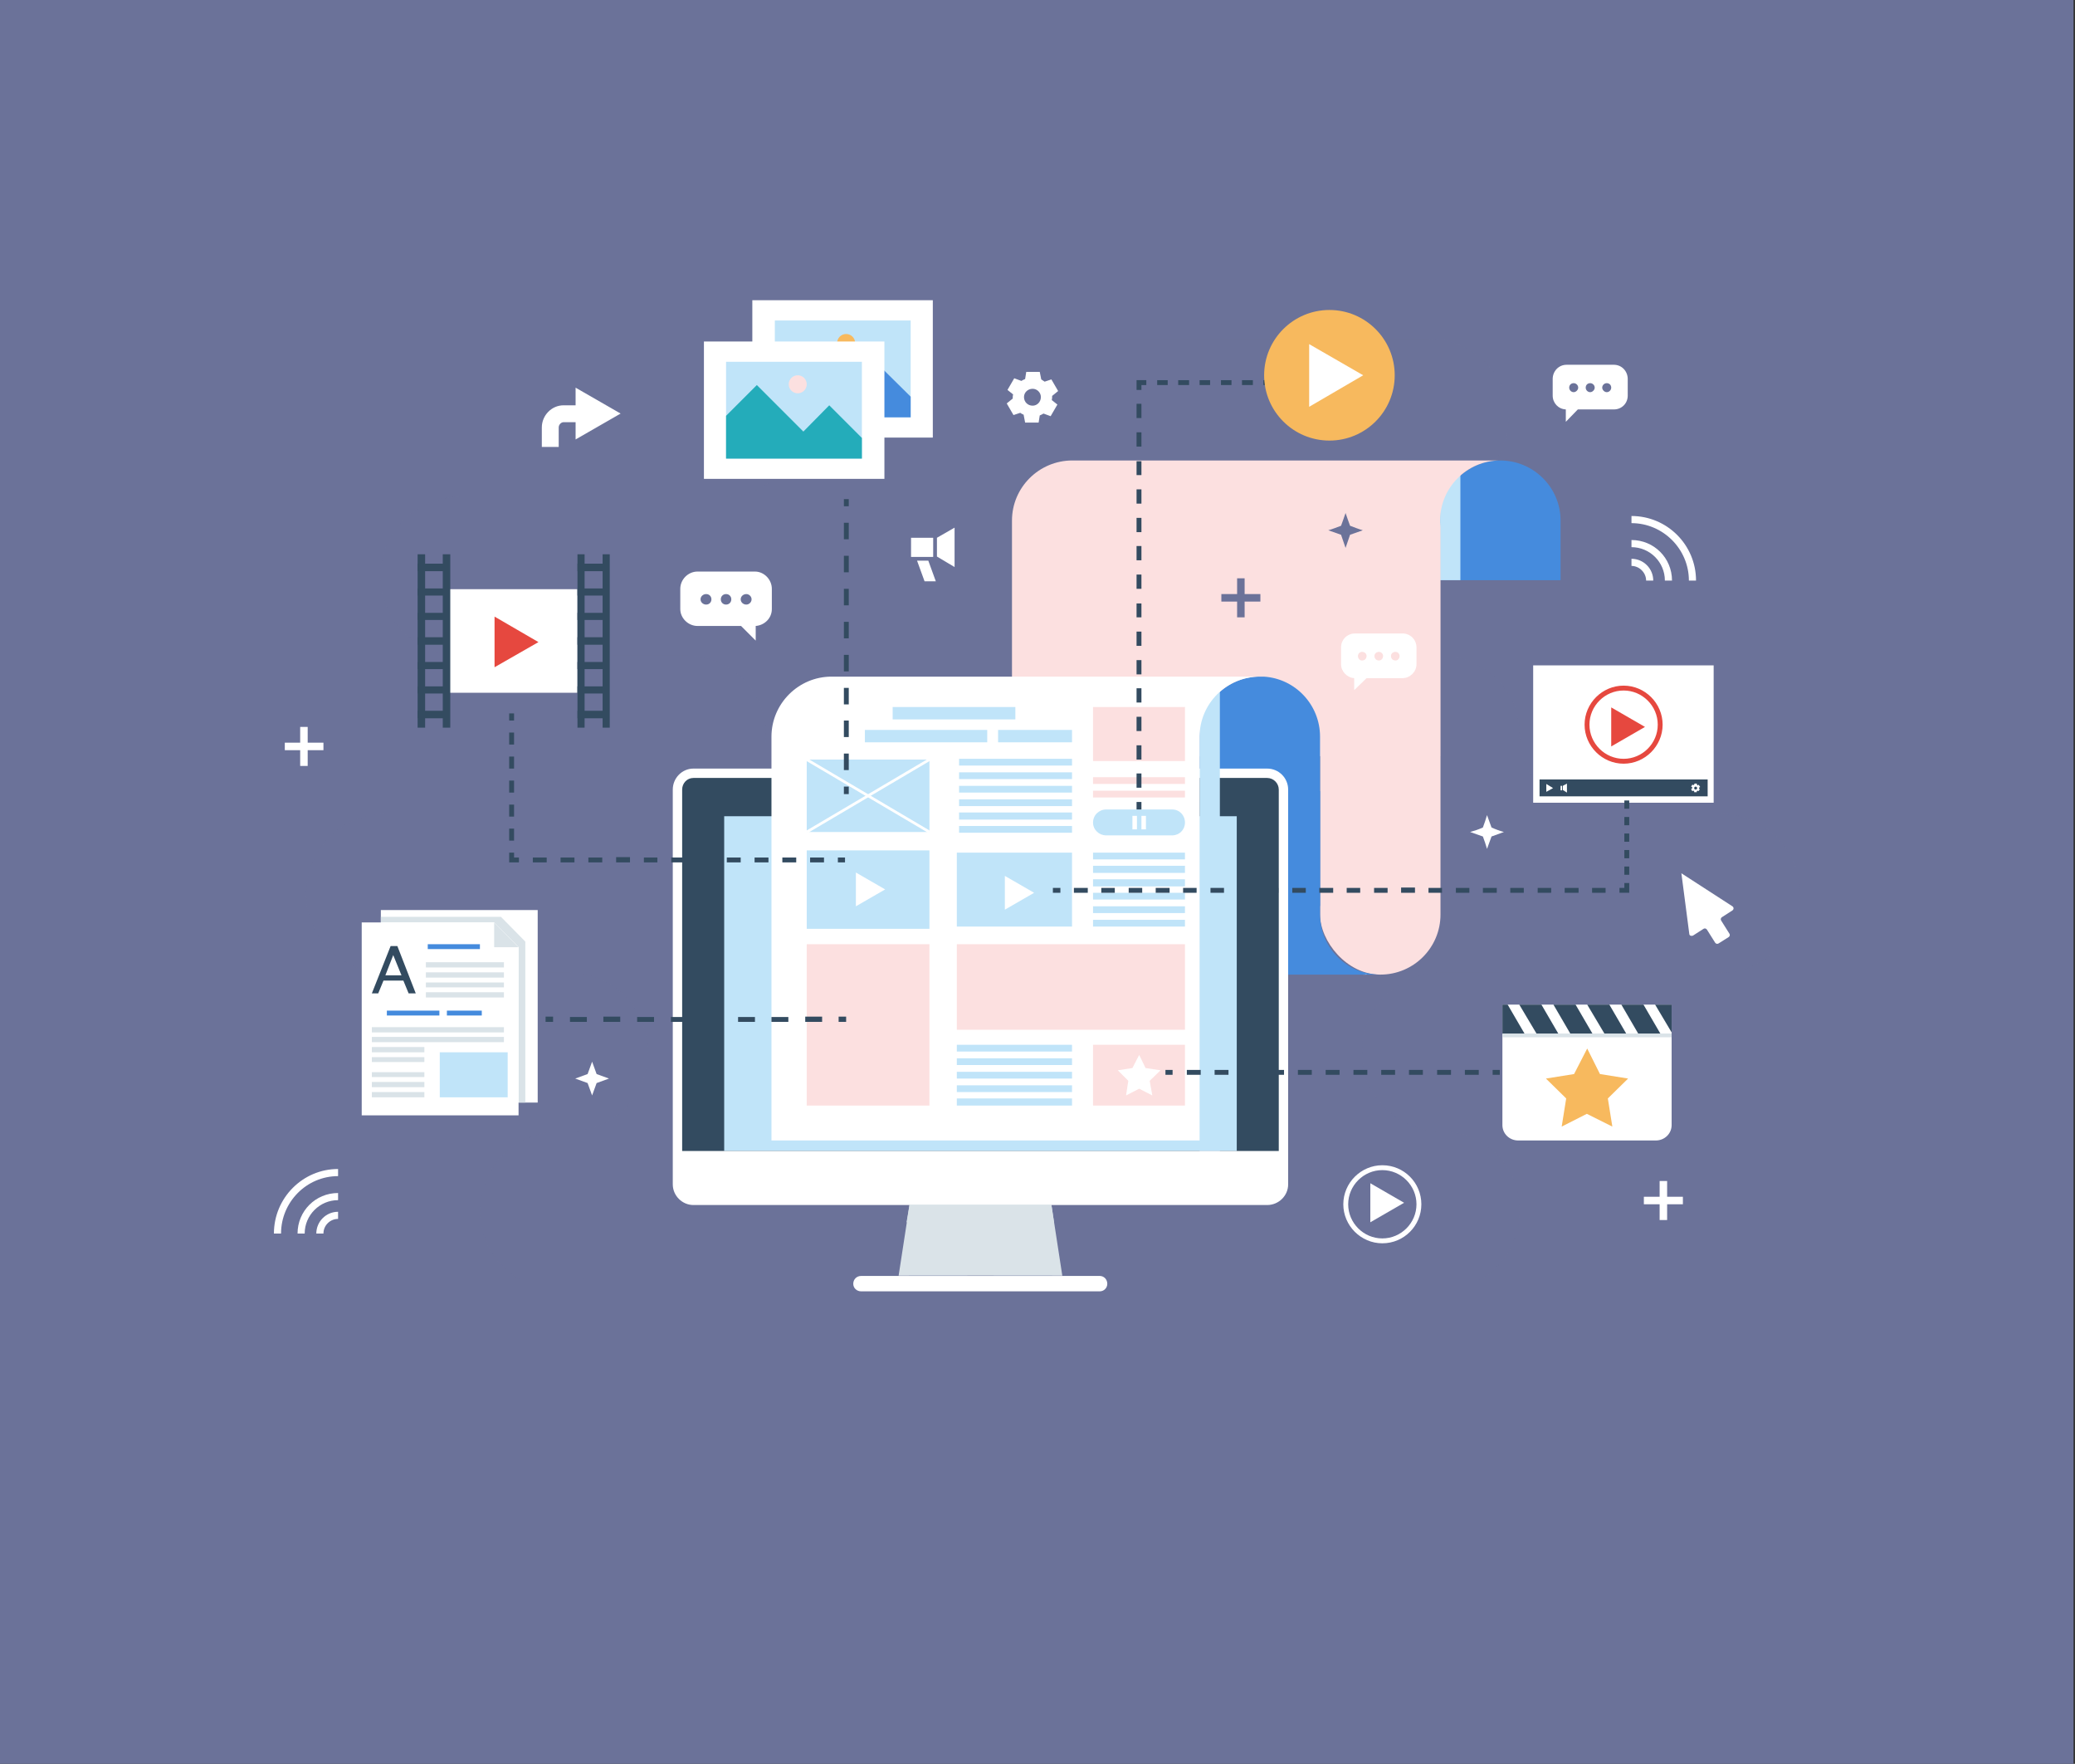 <svg version="1.2" xmlns="http://www.w3.org/2000/svg" viewBox="0 0 553 470" width="553" height="470">
	<rect x="0" y="0" width="553" height="470" fill="#333333" stroke="none"/>
	<title>shutterstock_1077564458-ai</title>
	<style>
		.s0 { fill: #6b7299 } 
		.s1 { fill: #dae3e8 } 
		.s2 { fill: #458bdd } 
		.s3 { fill: #c0e4f9 } 
		.s4 { fill: #ffffff } 
		.s5 { fill: #e6483f } 
		.s6 { fill: #334b60 } 
		.s7 { fill: #f7b95e } 
		.s8 { fill: #fce0e0 } 
		.s9 { fill: #24acba } 
		.s10 { fill: none;stroke: #334b60;stroke-width: .7;stroke-dasharray: 4,4,4,4,4,4 } 
	</style>
	<g id="Layer 1">
		<path id="&lt;Path&gt;" class="s0" d="m552.6 470h-552.6v-470.3h552.6z"/>
		<g id="&lt;Group&gt;">
			<g id="&lt;Group&gt;" style="opacity: .3;mix-blend-mode: screen">
				<path id="&lt;Path&gt;" class="s0" d="m479.7 238v0.2c0 11.6-9.4 21-21.1 21h-74.6c-11.6 0-21 9.4-21 21.1v0.2c0 11.6 9.4 21 21 21 11.6 0 21 9.4 21 21v0.2c0 11.7-9.4 21.1-21 21.1h-235c-11.6 0-21-9.4-21-21.1v-0.2c0-11.6 9.4-21 21-21h2.7c11.6 0 21-9.4 21-21v-0.2c0-11.7-9.4-21.1-21-21.1h-49c-11.7 0-21.1-9.4-21.1-21v-0.2c0-11.6 9.4-21.1 21.1-21.1h80.4c11.6 0 21-9.4 21-21v-0.2c0-11.6-9.4-21-21-21h-60.6c-11.6 0-21.1-9.5-21.1-21.1v-0.2c0-11.6 9.5-21 21.1-21h70.6c11.1 0 20.2-8.7 21-19.7 0-0.4 0-2.3 0-2.7 0.7-10.9 9.8-19.7 20.9-19.7h146c11.5 0 21 9.5 21 21.1 0 11.5-9.5 21-21 21h-24.5c-11.1 0-20.2 8.7-20.9 19.6-0.1 0.5-0.1 2.3 0 2.8 0.7 10.9 9.8 19.6 20.9 19.6l27.5 0.3c11.6 0 21 9.4 21 21v0.2c0 11.6 9.5 21 21.1 21h32.5c11.7 0 21.1 9.5 21.1 21.1z"/>
			</g>
			<g id="&lt;Group&gt;">
				<path id="&lt;Path&gt;" class="s1" d="m283.2 340.5h-43.8l3.2-20.8h37.4z"/>
			</g>
			<g id="&lt;Group&gt;">
				<path id="&lt;Path&gt;" class="s2" d="m415.9 154.6h-32.1v-15.9c0-8.8 7.2-16 16-16 8.9 0 16.1 7.2 16.1 16z"/>
			</g>
			<g id="&lt;Group&gt;" style="mix-blend-mode: multiply">
				<path id="&lt;Path&gt;" class="s3" d="m389.2 154.6h-5.4v-29h5.4z"/>
			</g>
			<g id="&lt;Group&gt;" style="mix-blend-mode: multiply">
				<path id="&lt;Path&gt;" class="s0" d="m434.6 345.8c0 4.7-77.6 8.5-173.3 8.5-95.7 0-173.3-3.8-173.3-8.5 0-4.7 77.6-5.9 173.3-5.9 95.7 0 173.3 1.2 173.3 5.9z"/>
			</g>
			<g id="&lt;Group&gt;">
				<g id="&lt;Group&gt;">
					<g id="&lt;Group&gt;">
						<path id="&lt;Path&gt;" class="s4" d="m86.2 199.9h-10.3v-2h10.3z"/>
					</g>
				</g>
				<g id="&lt;Group&gt;">
					<g id="&lt;Group&gt;">
						<path id="&lt;Path&gt;" class="s4" d="m82 204.1h-2v-10.4h2z"/>
					</g>
				</g>
			</g>
			<g id="&lt;Group&gt;">
				<g id="&lt;Group&gt;">
					<g id="&lt;Group&gt;">
						<path id="&lt;Path&gt;" class="s4" d="m448.5 320.9h-10.4v-2h10.4z"/>
					</g>
				</g>
				<g id="&lt;Group&gt;">
					<g id="&lt;Group&gt;">
						<path id="&lt;Path&gt;" class="s4" d="m444.3 325.1h-2v-10.4h2z"/>
					</g>
				</g>
			</g>
			<g id="&lt;Group&gt;">
				<g id="&lt;Group&gt;">
					<path id="&lt;Compound Path&gt;" fill-rule="evenodd" class="s4" d="m205.7 156.9v5.4c0 2.4-1.9 4.3-4.3 4.5v3.9l-3.9-3.9h-11.6c-2.5 0-4.6-2.1-4.6-4.5v-5.4c0-2.5 2.1-4.6 4.6-4.6h15.3c2.4 0 4.5 2.1 4.5 4.6zm-16.1 2.8c0-0.8-0.6-1.4-1.4-1.4-0.8 0-1.5 0.6-1.5 1.4 0 0.8 0.7 1.4 1.5 1.4 0.8 0 1.4-0.6 1.4-1.4zm5.3 0c0-0.8-0.6-1.4-1.4-1.4-0.8 0-1.4 0.6-1.4 1.4 0 0.8 0.6 1.4 1.4 1.4 0.8 0 1.4-0.6 1.4-1.4zm5.4 0c0-0.8-0.7-1.4-1.4-1.4-0.8 0-1.5 0.6-1.5 1.4 0 0.8 0.7 1.4 1.5 1.4 0.7 0 1.4-0.6 1.4-1.4z"/>
				</g>
			</g>
			<g id="&lt;Group&gt;" style="mix-blend-mode: screen">
				<g id="&lt;Group&gt;">
					<path id="&lt;Path&gt;" class="s4" d="m440.6 154.7h-1.9c0-2.1-1.8-3.9-3.9-3.9v-1.9c3.2 0 5.8 2.6 5.8 5.8z"/>
				</g>
				<g id="&lt;Group&gt;">
					<path id="&lt;Path&gt;" class="s4" d="m445.6 154.7h-1.9c0-4.9-4-8.9-8.9-8.9v-1.9c6 0 10.8 4.8 10.8 10.8z"/>
				</g>
				<g id="&lt;Group&gt;">
					<path id="&lt;Path&gt;" class="s4" d="m452 154.7h-1.9c0-8.4-6.9-15.3-15.3-15.3v-1.9c9.5 0 17.2 7.7 17.2 17.2z"/>
				</g>
			</g>
			<g id="&lt;Group&gt;" style="mix-blend-mode: screen">
				<g id="&lt;Group&gt;">
					<path id="&lt;Path&gt;" class="s4" d="m86.2 328.7h-1.9c0-3.2 2.6-5.8 5.8-5.8v1.9c-2.1 0-3.9 1.7-3.9 3.9z"/>
				</g>
				<g id="&lt;Group&gt;">
					<path id="&lt;Path&gt;" class="s4" d="m81.2 328.7h-1.9c0-6 4.8-10.8 10.8-10.8v1.9c-4.9 0-8.9 4-8.9 8.9z"/>
				</g>
				<g id="&lt;Group&gt;">
					<path id="&lt;Path&gt;" class="s4" d="m74.9 328.7h-1.9c0-9.5 7.7-17.2 17.1-17.2v1.9c-8.4 0-15.2 6.9-15.2 15.3z"/>
				</g>
			</g>
			<g id="&lt;Group&gt;">
				<path id="&lt;Path&gt;" class="s4" d="m153.4 117.1v-4.6h-3.2c-0.7 0-1.3 0.7-1.3 1.4v5.2h-4.5v-5.2c0-3.2 2.6-5.9 5.8-5.9h3.2v-4.7l12 6.9z"/>
			</g>
			<g id="&lt;Group&gt;">
				<g id="&lt;Group&gt;">
					<path id="&lt;Path&gt;" class="s4" d="m157.8 291.9c-0.4-1.1-0.8-2.2-1.2-3.3-1.1-0.4-2.2-0.8-3.3-1.2 1.1-0.4 2.2-0.8 3.3-1.2 0.4-1.1 0.8-2.2 1.2-3.3 0.4 1.1 0.8 2.2 1.2 3.3 1.1 0.4 2.2 0.8 3.3 1.2-1.1 0.4-2.2 0.8-3.3 1.2-0.4 1.1-0.8 2.2-1.2 3.3z"/>
				</g>
			</g>
			<g id="&lt;Group&gt;">
				<g id="&lt;Group&gt;">
					<path id="&lt;Path&gt;" class="s4" d="m396.3 226.2c-0.3-1.1-0.7-2.2-1.1-3.3-1.1-0.4-2.3-0.8-3.4-1.2 1.1-0.3 2.3-0.7 3.4-1.2 0.4-1.1 0.8-2.2 1.1-3.3 0.4 1.1 0.8 2.2 1.2 3.3 1.1 0.5 2.2 0.9 3.3 1.2-1.1 0.4-2.2 0.8-3.3 1.2-0.4 1.1-0.8 2.2-1.2 3.3z"/>
				</g>
			</g>
			<g id="&lt;Group&gt;">
				<path id="&lt;Path&gt;" class="s4" d="m458.9 244.4c-0.3 0.2-0.4 0.6-0.2 0.9l2.2 3.5c0.2 0.3 0.1 0.7-0.2 0.9l-2.7 1.7c-0.3 0.2-0.7 0.1-0.9-0.2l-2.2-3.5c-0.2-0.3-0.6-0.4-0.9-0.2l-2.8 1.8c-0.5 0.2-1 0-1-0.5l-2.1-16.1q0 0 0 0l13.6 8.8c0.4 0.3 0.4 0.8 0 1.1z"/>
			</g>
			<g id="&lt;Group&gt;">
				<g id="&lt;Group&gt;">
					<path id="&lt;Path&gt;" class="s4" d="m456.7 213.9h-48.1v-36.6h48.1z"/>
				</g>
				<g id="&lt;Group&gt;">
					<path id="&lt;Compound Path&gt;" fill-rule="evenodd" class="s5" d="m432.7 203.5c-5.7 0-10.4-4.7-10.4-10.4 0-5.7 4.7-10.4 10.4-10.4 5.7 0 10.4 4.7 10.4 10.4 0 5.7-4.7 10.4-10.4 10.4zm0-19.5c-5 0-9.1 4.1-9.1 9.1 0 5 4.1 9.1 9.1 9.1 5 0 9.1-4.1 9.1-9.1 0-5-4.1-9.1-9.1-9.1z"/>
				</g>
				<g id="&lt;Group&gt;">
					<path id="&lt;Path&gt;" class="s6" d="m455.1 212.2h-44.8v-4.5h44.8z"/>
				</g>
				<g id="&lt;Group&gt;">
					<path id="&lt;Path&gt;" class="s5" d="m438.4 193.7l-9 5.2v-10.4z"/>
				</g>
				<g id="&lt;Group&gt;">
					<g id="&lt;Group&gt;">
						<path id="&lt;Path&gt;" class="s4" d="m413.9 210l-1.8 1v-2.1z"/>
					</g>
					<g id="&lt;Group&gt;">
						<g id="&lt;Group&gt;">
							<path id="&lt;Path&gt;" class="s4" d="m416.3 210.6h-0.4v-1.2h0.4z"/>
						</g>
						<g id="&lt;Group&gt;">
							<path id="&lt;Path&gt;" class="s4" d="m417.6 208.8v2.4l-1.1-0.7v-1.1z"/>
						</g>
					</g>
				</g>
				<g id="&lt;Group&gt;">
					<path id="&lt;Compound Path&gt;" fill-rule="evenodd" class="s4" d="m452.8 210.1l0.2 0.2-0.3 0.5-0.3-0.1q-0.1 0.1-0.2 0.1v0.3h-0.7v-0.3q-0.1-0.1-0.2-0.1l-0.3 0.1-0.3-0.5 0.3-0.3q0 0 0 0 0-0.1 0-0.2l-0.3-0.2 0.3-0.5 0.4 0.1q0 0 0.1-0.1l0.1-0.3h0.6l0.1 0.4q0.1 0 0.1 0.1l0.3-0.2 0.4 0.6-0.3 0.2q0 0 0 0.1 0 0 0 0.1zm-0.5-0.1c0-0.2-0.2-0.4-0.4-0.4-0.2 0-0.4 0.2-0.4 0.4 0 0.2 0.2 0.4 0.4 0.4 0.2 0 0.4-0.2 0.4-0.4z"/>
				</g>
			</g>
			<g id="&lt;Group&gt;">
				<g id="&lt;Group&gt;">
					<path id="&lt;Path&gt;" class="s4" d="m441.3 303.9h-36.7c-2.3 0-4.2-1.8-4.2-4.1v-32.1h45.1v32.1c0 2.3-1.9 4.1-4.2 4.1z"/>
				</g>
				<g id="&lt;Group&gt;">
					<g id="&lt;Group&gt;">
						<path id="&lt;Path&gt;" class="s6" d="m415.4 275.6h-5.8l-4.7-7.9h5.9z"/>
					</g>
					<g id="&lt;Group&gt;">
						<path id="&lt;Path&gt;" class="s6" d="m424.5 275.6h-5.9l-4.6-7.9h5.9z"/>
					</g>
					<g id="&lt;Group&gt;">
						<path id="&lt;Path&gt;" class="s6" d="m433.5 275.6h-5.8l-4.7-7.9h5.9z"/>
					</g>
					<g id="&lt;Group&gt;">
						<path id="&lt;Path&gt;" class="s6" d="m442.6 275.6h-5.9l-4.6-7.9h5.9z"/>
					</g>
					<g id="&lt;Group&gt;">
						<path id="&lt;Path&gt;" class="s6" d="m401.8 267.7l4.6 7.9h-5.9l-0.1-0.2v-7.7z"/>
					</g>
					<g id="&lt;Group&gt;">
						<path id="&lt;Path&gt;" class="s6" d="m445.5 267.7v7.4l-4.4-7.4z"/>
					</g>
				</g>
				<g id="&lt;Group&gt;">
					<path id="&lt;Path&gt;" class="s1" d="m445.5 276.4h-45.1v-1h45.1z"/>
				</g>
				<g id="&lt;Group&gt;">
					<path id="&lt;Path&gt;" class="s7" d="m429.7 300.2l-6.8-3.4-6.7 3.4 1.2-7.5-5.4-5.3 7.5-1.2 3.5-6.8 3.4 6.8 7.5 1.2-5.4 5.3z"/>
				</g>
			</g>
			<g id="&lt;Group&gt;">
				<g id="&lt;Group&gt;">
					<path id="&lt;Path&gt;" class="s4" d="m153.9 184.6h-34.2v-27.6h34.2z"/>
				</g>
				<g id="&lt;Group&gt;">
					<path id="&lt;Path&gt;" class="s5" d="m143.5 171.1l-11.7 6.7v-13.5z"/>
				</g>
				<g id="&lt;Group&gt;">
					<path id="&lt;Path&gt;" class="s6" d="m155.8 193.9h-1.9v-46.2h1.9z"/>
				</g>
				<g id="&lt;Group&gt;">
					<path id="&lt;Path&gt;" class="s6" d="m162.5 193.9h-1.9v-46.2h1.9z"/>
				</g>
				<g id="&lt;Group&gt;">
					<g id="&lt;Group&gt;">
						<path id="&lt;Path&gt;" class="s6" d="m162.3 150.2v2h-8.4v-2z"/>
					</g>
					<g id="&lt;Group&gt;">
						<path id="&lt;Path&gt;" class="s6" d="m162.3 156.8v1.9h-8.4v-1.9z"/>
					</g>
					<g id="&lt;Group&gt;">
						<path id="&lt;Path&gt;" class="s6" d="m162.3 163.3v1.9h-8.4v-1.9z"/>
					</g>
					<g id="&lt;Group&gt;">
						<path id="&lt;Path&gt;" class="s6" d="m162.3 169.8v2h-8.4v-2z"/>
					</g>
					<g id="&lt;Group&gt;">
						<path id="&lt;Path&gt;" class="s6" d="m162.3 176.4v1.9h-8.4v-1.9z"/>
					</g>
					<g id="&lt;Group&gt;">
						<path id="&lt;Path&gt;" class="s6" d="m162.3 182.9v1.9h-8.4v-1.9z"/>
					</g>
					<g id="&lt;Group&gt;">
						<path id="&lt;Path&gt;" class="s6" d="m162.3 189.4v2h-8.4v-2z"/>
					</g>
				</g>
				<g id="&lt;Group&gt;">
					<path id="&lt;Path&gt;" class="s6" d="m113.3 193.9h-2v-46.2h2z"/>
				</g>
				<g id="&lt;Group&gt;">
					<path id="&lt;Path&gt;" class="s6" d="m120 193.9h-2v-46.2h2z"/>
				</g>
				<g id="&lt;Group&gt;">
					<g id="&lt;Group&gt;">
						<path id="&lt;Path&gt;" class="s6" d="m119.7 150.2v2h-8.4v-2z"/>
					</g>
					<g id="&lt;Group&gt;">
						<path id="&lt;Path&gt;" class="s6" d="m119.7 156.8v1.9h-8.4v-1.9z"/>
					</g>
					<g id="&lt;Group&gt;">
						<path id="&lt;Path&gt;" class="s6" d="m119.7 163.3v1.9h-8.4v-1.9z"/>
					</g>
					<g id="&lt;Group&gt;">
						<path id="&lt;Path&gt;" class="s6" d="m119.7 169.8v2h-8.4v-2z"/>
					</g>
					<g id="&lt;Group&gt;">
						<path id="&lt;Path&gt;" class="s6" d="m119.7 176.4v1.9h-8.4v-1.9z"/>
					</g>
					<g id="&lt;Group&gt;">
						<path id="&lt;Path&gt;" class="s6" d="m119.7 182.9v1.9h-8.4v-1.9z"/>
					</g>
					<g id="&lt;Group&gt;">
						<path id="&lt;Path&gt;" class="s6" d="m119.7 189.4v2h-8.4v-2z"/>
					</g>
				</g>
			</g>
			<g id="&lt;Group&gt;">
				<g id="&lt;Group&gt;">
					<path id="&lt;Path&gt;" class="s4" d="m143.3 293.8h-41.8v-51.3h41.8z"/>
				</g>
				<g id="&lt;Group&gt;" style="mix-blend-mode: multiply">
					<path id="&lt;Path&gt;" class="s1" d="m140 250.9v42.9h-1.8v-41.4l-6.5-6.6h-30.2v-1.5h32z"/>
				</g>
				<g id="&lt;Group&gt;">
					<path id="&lt;Path&gt;" class="s4" d="m138.2 252.4v44.8h-41.8v-51.4h35.3z"/>
				</g>
				<g id="&lt;Group&gt;">
					<path id="&lt;Path&gt;" class="s1" d="m134.3 257.8h-20.8v-1.4h20.8z"/>
				</g>
				<g id="&lt;Group&gt;">
					<path id="&lt;Path&gt;" class="s1" d="m134.3 260.5h-20.8v-1.4h20.8z"/>
				</g>
				<g id="&lt;Group&gt;">
					<path id="&lt;Path&gt;" class="s1" d="m134.3 263.1h-20.8v-1.3h20.8z"/>
				</g>
				<g id="&lt;Group&gt;">
					<path id="&lt;Path&gt;" class="s1" d="m134.3 265.8h-20.8v-1.4h20.8z"/>
				</g>
				<g id="&lt;Group&gt;">
					<path id="&lt;Path&gt;" class="s2" d="m117.1 270.6h-14v-1.3h14z"/>
				</g>
				<g id="&lt;Group&gt;">
					<path id="&lt;Path&gt;" class="s2" d="m128.4 270.6h-9.3v-1.3h9.3z"/>
				</g>
				<g id="&lt;Group&gt;">
					<path id="&lt;Path&gt;" class="s2" d="m127.9 252.9h-13.9v-1.3h13.9z"/>
				</g>
				<g id="&lt;Group&gt;">
					<path id="&lt;Path&gt;" class="s1" d="m134.3 275.1h-35.2v-1.4h35.2z"/>
				</g>
				<g id="&lt;Group&gt;">
					<path id="&lt;Path&gt;" class="s1" d="m134.3 277.7h-35.2v-1.4h35.2z"/>
				</g>
				<g id="&lt;Group&gt;">
					<path id="&lt;Path&gt;" class="s1" d="m113.1 280.4h-14v-1.4h14z"/>
				</g>
				<g id="&lt;Group&gt;">
					<path id="&lt;Path&gt;" class="s1" d="m113.1 283h-14v-1.3h14z"/>
				</g>
				<g id="&lt;Group&gt;">
					<path id="&lt;Path&gt;" class="s1" d="m113.1 287h-14v-1.3h14z"/>
				</g>
				<g id="&lt;Group&gt;">
					<path id="&lt;Path&gt;" class="s1" d="m113.1 289.7h-14v-1.4h14z"/>
				</g>
				<g id="&lt;Group&gt;">
					<path id="&lt;Path&gt;" class="s1" d="m113.1 292.4h-14v-1.4h14z"/>
				</g>
				<g id="&lt;Group&gt;">
					<path id="&lt;Path&gt;" class="s3" d="m135.3 292.4h-18.1v-12h18.1z"/>
				</g>
				<g id="&lt;Group&gt;">
					<path id="&lt;Path&gt;" class="s1" d="m138.2 252.4h-6.5v-6.6z"/>
				</g>
				<g id="&lt;Group&gt;">
					<g id="&lt;Group&gt;">
						<path id="&lt;Compound Path&gt;" fill-rule="evenodd" class="s6" d="m99.1 264.7l5-12.6h1.8l4.9 12.6h-1.9l-1.4-3.4h-5.3l-1.4 3.4zm3.6-4.8h4.3l-2.2-5.4z"/>
					</g>
				</g>
			</g>
			<g id="&lt;Group&gt;">
				<g id="&lt;Group&gt;">
					<g id="&lt;Group&gt;">
						<path id="&lt;Path&gt;" class="s4" d="m248.6 116.6h-48.1v-36.6h48.1z"/>
					</g>
					<g id="&lt;Group&gt;">
						<path id="&lt;Path&gt;" class="s3" d="m242.7 111.2h-36.2v-25.8h36.2z"/>
					</g>
					<g id="&lt;Group&gt;">
						<circle id="&lt;Path&gt;" class="s7" cx="225.5" cy="91.4" r="2.4"/>
					</g>
					<g id="&lt;Group&gt;">
						<path id="&lt;Path&gt;" class="s2" d="m206.5 99.7l8.1-8.1 12.4 12.3 6.9-6.9 8.8 8.7v5.5h-36.2z"/>
					</g>
				</g>
				<g id="&lt;Group&gt;">
					<g id="&lt;Group&gt;">
						<path id="&lt;Path&gt;" class="s4" d="m235.7 127.6h-48.1v-36.6h48.1z"/>
					</g>
					<g id="&lt;Group&gt;">
						<path id="&lt;Path&gt;" class="s3" d="m229.7 122.2h-36.2v-25.8h36.2z"/>
					</g>
					<g id="&lt;Group&gt;">
						<circle id="&lt;Path&gt;" class="s8" cx="212.6" cy="102.4" r="2.4"/>
					</g>
					<g id="&lt;Group&gt;">
						<path id="&lt;Path&gt;" class="s9" d="m193.5 110.8l8.2-8.2 12.4 12.4 6.9-7 8.7 8.7v5.5h-36.2z"/>
					</g>
				</g>
			</g>
			<g id="&lt;Group&gt;">
				<rect id="&lt;Path&gt;" class="s8" x="351.8" y="124.9" width="32.1" height="134.8" rx="16"></rect>
			</g>
			<g id="&lt;Group&gt;">
				<path id="&lt;Path&gt;" class="s3" d="m331.7 259h-17v-17.6h17z"/>
			</g>
			<g id="&lt;Group&gt;">
				<path id="&lt;Path&gt;" class="s2" d="m367.8 259.7h-114.1c-8.8 0-16-7.2-16-16.1v-32.8h114.1v32.8c0 8.9 7.1 16.1 16 16.1z"/>
			</g>
			<g id="&lt;Group&gt;">
				<path id="&lt;Path&gt;" class="s3" d="m364.2 259.6v0.1h-1q0.5 0 1-0.1z"/>
			</g>
			<g id="&lt;Group&gt;">
				<g id="&lt;Group&gt;">
					<path id="&lt;Path&gt;" class="s8" d="m399.8 122.7c-8.8 0-16 7.2-16 16v62.8h-82v40c0 8.8-7.2 16-16 16-8.9 0-16.1-7.2-16.1-16v-102.8c0-8.8 7.2-16 16.1-16z"/>
				</g>
				<g id="&lt;Group&gt;">
					<path id="&lt;Path&gt;" class="s8" d="m400.8 122.7q-0.5 0-1 0z"/>
				</g>
			</g>
			<g id="&lt;Group&gt;">
				<path id="&lt;Path&gt;" class="s2" d="m351.8 196.3v45.1h-15-17.1v-45.1c0-8.8 7.2-16 16.1-16q0.5 0 1 0c8.4 0.5 15 7.5 15 16z"/>
			</g>
			<g id="&lt;Group&gt;">
				<path id="&lt;Path&gt;" class="s4" d="m338.7 180.3q-0.5 0-1 0z"/>
			</g>
			<g id="&lt;Group&gt;">
				<g id="&lt;Group&gt;">
					<rect id="&lt;Path&gt;" class="s6" x="180.5" y="206.1" width="161.5" height="113.8" rx="4.5"></rect>
				</g>
				<g id="&lt;Group&gt;">
					<path id="&lt;Compound Path&gt;" fill-rule="evenodd" class="s4" d="m337.7 321.1h-152.9c-3 0-5.5-2.5-5.5-5.5v-105.2c0-3.1 2.5-5.6 5.5-5.6h152.9c3.1 0 5.6 2.5 5.6 5.6v105.2c0 3-2.5 5.5-5.6 5.5zm-152.9-113.8c-1.7 0-3 1.4-3 3.1v105.2c0 1.7 1.3 3 3 3h152.9c1.7 0 3.1-1.3 3.1-3v-105.2c0-1.7-1.4-3.1-3.1-3.1z"/>
				</g>
			</g>
			<g id="&lt;Group&gt;">
				<path id="&lt;Path&gt;" class="s3" d="m329.6 306.7h-136.6v-89.2h136.6z"/>
			</g>
			<g id="&lt;Group&gt;" style="mix-blend-mode: multiply">
				<path id="&lt;Path&gt;" class="s3" d="m325.1 306.7h-5.4v-125.8h5.4z"/>
			</g>
			<g id="&lt;Group&gt;">
				<path id="&lt;Path&gt;" class="s4" d="m319.7 196.3v62.7 44.9h-114.1v-107.6c0-8.8 7.2-16 16-16h114.1c-8.8 0-16 7.2-16 16z"/>
			</g>
			<g id="&lt;Group&gt;">
				<path id="&lt;Path&gt;" class="s10" d=""/>
			</g>
			<g id="&lt;Group&gt;">
				<circle id="&lt;Path&gt;" class="s6" cx="305.5" cy="285.8" r="3.7"/>
			</g>
			<g id="&lt;Group&gt;">
				<circle id="&lt;Path&gt;" class="s9" cx="225.5" cy="206.1" r="3.7"/>
			</g>
			<g id="&lt;Group&gt;">
				<circle id="&lt;Path&gt;" class="s3" cx="225.5" cy="271.6" r="3.7"/>
			</g>
			<g id="&lt;Group&gt;">
				<g id="&lt;Group&gt;">
					<path id="&lt;Path&gt;" class="s3" d="m270.6 191.7h-32.7v-3.3h32.7z"/>
				</g>
				<g id="&lt;Group&gt;">
					<path id="&lt;Path&gt;" class="s3" d="m263.1 197.8h-32.6v-3.3h32.6z"/>
				</g>
				<g id="&lt;Group&gt;">
					<path id="&lt;Path&gt;" class="s3" d="m285.7 197.8h-19.7v-3.3h19.7z"/>
				</g>
			</g>
			<g id="&lt;Group&gt;">
				<g id="&lt;Group&gt;">
					<path id="&lt;Path&gt;" class="s3" d="m247.7 221.7h-32.7v-19.3h32.7z"/>
				</g>
				<g id="&lt;Group&gt;">
					<path id="&lt;Path&gt;" class="s4" d="m247.5 222l-32.7-19.3 0.4-0.6 32.7 19.3z"/>
				</g>
				<g id="&lt;Group&gt;">
					<path id="&lt;Path&gt;" class="s4" d="m215.2 222l-0.4-0.6 32.7-19.3 0.4 0.6z"/>
				</g>
			</g>
			<g id="&lt;Group&gt;">
				<path id="&lt;Path&gt;" class="s8" d="m247.7 294.6h-32.7v-43h32.7z"/>
			</g>
			<g id="&lt;Group&gt;">
				<path id="&lt;Path&gt;" class="s3" d="m247.7 247.5h-32.7v-20.9h32.7z"/>
			</g>
			<g id="&lt;Group&gt;">
				<g id="&lt;Group&gt;">
					<path id="&lt;Path&gt;" class="s3" d="m315.8 229h-24.5v-1.8h24.5z"/>
				</g>
				<g id="&lt;Group&gt;">
					<path id="&lt;Path&gt;" class="s3" d="m315.8 232.6h-24.5v-1.9h24.5z"/>
				</g>
				<g id="&lt;Group&gt;">
					<path id="&lt;Path&gt;" class="s3" d="m315.8 236.2h-24.5v-1.9h24.5z"/>
				</g>
				<g id="&lt;Group&gt;">
					<path id="&lt;Path&gt;" class="s3" d="m315.8 239.7h-24.5v-1.8h24.5z"/>
				</g>
				<g id="&lt;Group&gt;">
					<path id="&lt;Path&gt;" class="s3" d="m315.8 243.3h-24.5v-1.8h24.5z"/>
				</g>
				<g id="&lt;Group&gt;">
					<path id="&lt;Path&gt;" class="s3" d="m315.8 246.9h-24.5v-1.8h24.5z"/>
				</g>
			</g>
			<g id="&lt;Group&gt;">
				<g id="&lt;Group&gt;">
					<path id="&lt;Path&gt;" class="s3" d="m285.7 204h-30.1v-1.8h30.1z"/>
				</g>
				<g id="&lt;Group&gt;">
					<path id="&lt;Path&gt;" class="s3" d="m285.7 207.6h-30.1v-1.8h30.1z"/>
				</g>
				<g id="&lt;Group&gt;">
					<path id="&lt;Path&gt;" class="s3" d="m285.7 211.2h-30.1v-1.8h30.1z"/>
				</g>
				<g id="&lt;Group&gt;">
					<path id="&lt;Path&gt;" class="s3" d="m285.7 214.8h-30.1v-1.8h30.1z"/>
				</g>
				<g id="&lt;Group&gt;">
					<path id="&lt;Path&gt;" class="s3" d="m285.7 218.4h-30.1v-1.9h30.1z"/>
				</g>
				<g id="&lt;Group&gt;">
					<path id="&lt;Path&gt;" class="s3" d="m285.7 221.9h-30.1v-1.8h30.1z"/>
				</g>
			</g>
			<g id="&lt;Group&gt;">
				<g id="&lt;Group&gt;">
					<path id="&lt;Path&gt;" class="s8" d="m315.8 208.9h-24.5v-1.8h24.5z"/>
				</g>
				<g id="&lt;Group&gt;">
					<path id="&lt;Path&gt;" class="s8" d="m315.8 212.5h-24.5v-1.8h24.5z"/>
				</g>
			</g>
			<g id="&lt;Group&gt;">
				<g id="&lt;Group&gt;">
					<path id="&lt;Path&gt;" class="s3" d="m285.7 280.2h-30.7v-1.8h30.7z"/>
				</g>
				<g id="&lt;Group&gt;">
					<path id="&lt;Path&gt;" class="s3" d="m285.7 283.8h-30.7v-1.8h30.7z"/>
				</g>
				<g id="&lt;Group&gt;">
					<path id="&lt;Path&gt;" class="s3" d="m285.7 287.4h-30.7v-1.8h30.7z"/>
				</g>
				<g id="&lt;Group&gt;">
					<path id="&lt;Path&gt;" class="s3" d="m285.7 291h-30.7v-1.8h30.7z"/>
				</g>
				<g id="&lt;Group&gt;">
					<path id="&lt;Path&gt;" class="s3" d="m285.7 294.6h-30.7v-1.9h30.7z"/>
				</g>
			</g>
			<g id="&lt;Group&gt;">
				<path id="&lt;Path&gt;" class="s8" d="m315.8 202.8h-24.5v-14.4h24.5z"/>
			</g>
			<g id="&lt;Group&gt;">
				<g id="&lt;Group&gt;">
					<path id="&lt;Path&gt;" class="s8" d="m315.8 294.6h-24.5v-16.2h24.5z"/>
				</g>
				<g id="&lt;Group&gt;">
					<path id="&lt;Path&gt;" class="s4" d="m303.6 281.1l1.7 3.5 4 0.6-2.9 2.8 0.7 3.9-3.5-1.8-3.5 1.8 0.6-3.9-2.8-2.8 3.9-0.6z"/>
				</g>
			</g>
			<g id="&lt;Group&gt;">
				<path id="&lt;Path&gt;" class="s4" d="m235.9 237l-7.8 4.5v-9z"/>
			</g>
			<g id="&lt;Group&gt;">
				<g id="&lt;Group&gt;">
					<path id="&lt;Path&gt;" class="s3" d="m285.7 246.9h-30.7v-19.7h30.7z"/>
				</g>
				<g id="&lt;Group&gt;">
					<path id="&lt;Path&gt;" class="s4" d="m275.6 237.9l-7.8 4.5v-9z"/>
				</g>
			</g>
			<g id="&lt;Group&gt;">
				<g id="&lt;Group&gt;">
					<path id="&lt;Path&gt;" class="s3" d="m312.4 222.6h-17.6c-1.9 0-3.5-1.5-3.5-3.4 0-2 1.6-3.5 3.5-3.5h17.6c1.9 0 3.4 1.5 3.4 3.5 0 1.9-1.5 3.4-3.4 3.4z"/>
				</g>
				<g id="&lt;Group&gt;">
					<g id="&lt;Group&gt;">
						<path id="&lt;Path&gt;" class="s4" d="m303 221h-1.2v-3.6h1.2z"/>
					</g>
					<g id="&lt;Group&gt;">
						<path id="&lt;Path&gt;" class="s4" d="m305.4 221h-1.2v-3.6h1.2z"/>
					</g>
				</g>
			</g>
			<g id="&lt;Group&gt;">
				<g id="&lt;Group&gt;">
					<path id="&lt;Path&gt;" class="s6" d="m399.7 286.4h-1.9v-1.3h1.9z"/>
				</g>
				<g id="&lt;Group&gt;">
					<path id="&lt;Compound Path&gt;" class="s6" d="m394.1 286.4h-3.7v-1.3h3.7zm-7.4 0h-3.7v-1.3h3.7z"/>
				</g>
				<g id="&lt;Group&gt;">
					<path id="&lt;Compound Path&gt;" class="s6" d="m379.2 286.4h-3.7v-1.3h3.7zm-7.4 0h-3.7v-1.3h3.7zm-7.4 0h-3.7v-1.3h3.7zm-7.4 0h-3.7v-1.3h3.7zm-7.4 0h-3.7v-1.3h3.7zm-7.4 0h-3.7v-1.3h3.7zm-7.4 0h-3.7v-1.3h3.7zm-7.4 0h-3.7v-1.3h3.7zm-7.4 0h-3.7v-1.3h3.7z"/>
				</g>
				<g id="&lt;Group&gt;">
					<path id="&lt;Path&gt;" class="s6" d="m312.5 286.4h-1.9v-1.3h1.9z"/>
				</g>
			</g>
			<g id="&lt;Group&gt;">
				<g id="&lt;Group&gt;">
					<path id="&lt;Path&gt;" class="s6" d="m147.4 272.3h-2v-1.4h2z"/>
				</g>
				<g id="&lt;Group&gt;">
					<path id="&lt;Compound Path&gt;" class="s6" d="m165.3 272.3h-4.5v-1.4h4.5zm-8.9 0h-4.5v-1.3h4.5z"/>
				</g>
				<g id="&lt;Group&gt;">
					<path id="&lt;Compound Path&gt;" class="s6" d="m219.1 272.3h-4.5v-1.4h4.5zm-9 0h-4.5v-1.3h4.5zm-8.9 0h-4.5v-1.3h4.5zm-9 0h-4.5v-1.3h4.5zm-9 0h-4.4v-1.3h4.4zm-8.9 0h-4.5v-1.3h4.5z"/>
				</g>
				<g id="&lt;Group&gt;">
					<path id="&lt;Path&gt;" class="s6" d="m225.5 272.3h-2v-1.4h2z"/>
				</g>
			</g>
			<g id="&lt;Group&gt;">
				<g id="&lt;Group&gt;">
					<path id="&lt;Path&gt;" class="s6" d="m226.2 134.9h-1.3v-1.9h1.3z"/>
				</g>
				<g id="&lt;Group&gt;">
					<path id="&lt;Compound Path&gt;" class="s6" d="m226.2 152.5h-1.3v-4.4h1.3zm0-8.8h-1.3v-4.4h1.3z"/>
				</g>
				<g id="&lt;Group&gt;">
					<path id="&lt;Compound Path&gt;" class="s6" d="m226.2 205.2h-1.3v-4.4h1.3zm0-8.8h-1.3v-4.4h1.3zm0-8.7h-1.3v-4.4h1.3zm0-8.8h-1.3v-4.4h1.3zm0-8.8h-1.3v-4.4h1.3zm0-8.8h-1.3v-4.4h1.3z"/>
				</g>
				<g id="&lt;Group&gt;">
					<path id="&lt;Path&gt;" class="s6" d="m226.2 211.6h-1.3v-2h1.3z"/>
				</g>
			</g>
			<g id="&lt;Group&gt;">
				<g id="&lt;Group&gt;">
					<path id="&lt;Path&gt;" class="s6" d="m282.6 237.9h-2v-1.3h2z"/>
				</g>
				<g id="&lt;Group&gt;">
					<path id="&lt;Compound Path&gt;" class="s6" d="m297.1 237.9h-3.6v-1.3h3.6zm-7.2 0h-3.7v-1.3h3.7z"/>
				</g>
				<g id="&lt;Group&gt;">
					<path id="&lt;Compound Path&gt;" class="s6" d="m427.9 237.9h-3.6v-1.3h3.6zm-7.2 0h-3.7v-1.3h3.7zm-7.3 0h-3.6v-1.3h3.6zm-7.3 0h-3.6v-1.3h3.6zm-7.2 0h-3.7v-1.3h3.7zm-7.3 0h-3.6v-1.3h3.6zm-7.3 0h-3.6v-1.3h3.6zm-7.2 0h-3.7v-1.4h3.7zm-7.3 0h-3.6v-1.3h3.6zm-7.3 0h-3.6v-1.3h3.6zm-7.2 0h-3.7v-1.3h3.7zm-7.3 0h-3.6v-1.3h3.6zm-7.3 0h-3.6v-1.3h3.6zm-7.2 0h-3.7v-1.3h3.7zm-7.3 0h-3.6v-1.3h3.6zm-7.3 0h-3.6v-1.3h3.6zm-7.2 0h-3.7v-1.3h3.7zm-7.3 0h-3.6v-1.3h3.6z"/>
				</g>
				<g id="&lt;Group&gt;">
					<path id="&lt;Path&gt;" class="s6" d="m434.2 237.9h-2.6v-1.3h1.3v-1.3h1.3z"/>
				</g>
				<g id="&lt;Group&gt;">
					<path id="&lt;Compound Path&gt;" class="s6" d="m434.2 233.1h-1.3v-2.2h1.3zm0-4.4h-1.3v-2.2h1.3z"/>
				</g>
				<g id="&lt;Group&gt;">
					<path id="&lt;Compound Path&gt;" class="s6" d="m434.2 224.3h-1.3v-2.2h1.3zm0-4.4h-1.3v-2.2h1.3zm0-4.4h-1.3v-2.2h1.3z"/>
				</g>
				<g id="&lt;Group&gt;">
					<path id="&lt;Path&gt;" class="s6" d="m434.2 211.1h-1.3v-2h1.3z"/>
				</g>
			</g>
			<g id="&lt;Group&gt;">
				<g id="&lt;Group&gt;">
					<path id="&lt;Path&gt;" class="s6" d="m304.2 215.7h-1.3v-2h1.3z"/>
				</g>
				<g id="&lt;Group&gt;">
					<path id="&lt;Compound Path&gt;" class="s6" d="m304.2 209.9h-1.3v-3.8h1.3zm0-7.5h-1.3v-3.8h1.3z"/>
				</g>
				<g id="&lt;Group&gt;">
					<path id="&lt;Compound Path&gt;" class="s6" d="m304.2 194.8h-1.3v-3.8h1.3zm0-7.6h-1.3v-3.8h1.3zm0-7.5h-1.3v-3.8h1.3zm0-7.6h-1.3v-3.8h1.3zm0-7.6h-1.3v-3.7h1.3zm0-7.6h-1.3v-3.8h1.3zm0-7.6h-1.3v-3.8h1.3zm0-7.5h-1.3v-3.8h1.3zm0-7.6h-1.3v-3.8h1.3zm0-7.6h-1.3v-3.7h1.3zm0-7.6h-1.3v-3.8h1.3zm0-7.6h-1.3v-3.8h1.3z"/>
				</g>
				<g id="&lt;Group&gt;">
					<path id="&lt;Path&gt;" class="s6" d="m304.2 103.9h-1.3v-2.6h2.6v1.3h-1.3z"/>
				</g>
				<g id="&lt;Group&gt;">
					<path id="&lt;Compound Path&gt;" class="s6" d="m316.9 102.6h-2.9v-1.3h2.9zm-5.7 0h-2.8v-1.3h2.8z"/>
				</g>
				<g id="&lt;Group&gt;">
					<path id="&lt;Compound Path&gt;" class="s6" d="m333.9 102.6h-2.9v-1.3h2.9zm-5.7 0h-2.8v-1.3h2.8zm-5.7 0h-2.8v-1.3h2.8z"/>
				</g>
				<g id="&lt;Group&gt;">
					<path id="&lt;Path&gt;" class="s6" d="m338.7 102.6h-2v-1.3h2z"/>
				</g>
			</g>
			<g id="&lt;Group&gt;">
				<g id="&lt;Group&gt;">
					<path id="&lt;Path&gt;" class="s6" d="m137 192h-1.3v-1.9h1.3z"/>
				</g>
				<g id="&lt;Group&gt;">
					<path id="&lt;Compound Path&gt;" class="s6" d="m137 204.8h-1.3v-3.2h1.3zm0-6.4h-1.3v-3.2h1.3z"/>
				</g>
				<g id="&lt;Group&gt;">
					<path id="&lt;Compound Path&gt;" class="s6" d="m137 224h-1.3v-3.2h1.3zm0-6.4h-1.3v-3.2h1.3zm0-6.4h-1.3v-3.2h1.3z"/>
				</g>
				<g id="&lt;Group&gt;">
					<path id="&lt;Path&gt;" class="s6" d="m138.3 229.8h-2.6v-2.6h1.3v1.3h1.3z"/>
				</g>
				<g id="&lt;Group&gt;">
					<path id="&lt;Compound Path&gt;" class="s6" d="m153.1 229.8h-3.7v-1.3h3.7zm-7.4 0h-3.7v-1.3h3.7z"/>
				</g>
				<g id="&lt;Group&gt;">
					<path id="&lt;Compound Path&gt;" class="s6" d="m219.6 229.8h-3.7v-1.3h3.7zm-7.4 0h-3.7v-1.3h3.7zm-7.4 0h-3.7v-1.3h3.7zm-7.4 0h-3.7v-1.3h3.7zm-7.4 0h-3.7v-1.3h3.7zm-7.4 0h-3.7v-1.3h3.7zm-7.4 0h-3.6v-1.3h3.6zm-7.3 0h-3.7v-1.4h3.7zm-7.4 0h-3.7v-1.3h3.7z"/>
				</g>
				<g id="&lt;Group&gt;">
					<path id="&lt;Path&gt;" class="s6" d="m225.2 229.8h-1.9v-1.3h1.9z"/>
				</g>
			</g>
			<g id="&lt;Group&gt;">
				<g id="&lt;Group&gt;">
					<circle id="&lt;Path&gt;" class="s7" cx="354.3" cy="100" r="17.4"/>
				</g>
				<g id="&lt;Group&gt;">
					<path id="&lt;Path&gt;" class="s4" d="m363.3 100l-14.4 8.4v-16.7z"/>
				</g>
			</g>
			<g id="&lt;Group&gt;">
				<path id="&lt;Path&gt;" class="s4" d="m337.3 319.9h-152.1c-2.6 0-4.7-2.1-4.7-4.7v-8.5h161.5v8.5c0 2.6-2.1 4.7-4.7 4.7z"/>
			</g>
			<g id="&lt;Group&gt;">
				<path id="&lt;Path&gt;" class="s8" d="m315.8 274.4h-60.8v-22.8h60.8z"/>
			</g>
			<g id="&lt;Group&gt;">
				<path id="&lt;Path&gt;" class="s4" d="m293.1 344.1h-63.6c-1.2 0-2.1-0.9-2.1-2 0-1.2 0.9-2.1 2.1-2.1h63.6c1.1 0 2 0.9 2 2.1 0 1.1-0.9 2-2 2z"/>
			</g>
			<g id="&lt;Group&gt;" style="mix-blend-mode: multiply">
				<path id="&lt;Path&gt;" class="s1" d="m280.2 321l0.7 4.7h-39.3l0.8-4.7z"/>
			</g>
			<g id="&lt;Group&gt;">
				<path id="&lt;Compound Path&gt;" fill-rule="evenodd" class="s4" d="m280.3 106.6l1.5 1.2-1.8 3.1-1.9-0.7q-0.5 0.3-1 0.5l-0.3 1.9h-3.6l-0.4-2.1q-0.5-0.2-0.9-0.5l-1.8 0.6-1.8-3.1 1.6-1.3q0-0.2 0-0.4 0-0.3 0.1-0.7l-1.5-1.2 1.8-3.1 1.9 0.7q0.5-0.3 1-0.5l0.3-1.9h3.6l0.4 2q0.5 0.3 0.9 0.6l1.8-0.6 1.8 3.1-1.6 1.3q0 0.2 0 0.3 0 0.4-0.1 0.8zm-2.9-0.8c0-1.2-1-2.2-2.2-2.2-1.3 0-2.3 1-2.3 2.2 0 1.3 1 2.3 2.3 2.3 1.2 0 2.2-1 2.2-2.3z"/>
			</g>
			<g id="&lt;Group&gt;">
				<g id="&lt;Group&gt;">
					<path id="&lt;Path&gt;" class="s0" d="m358.6 146c-0.4-1.2-0.8-2.3-1.2-3.5-1.1-0.4-2.3-0.8-3.4-1.2 1.1-0.3 2.3-0.8 3.4-1.2 0.4-1.1 0.8-2.2 1.2-3.4 0.4 1.2 0.8 2.3 1.2 3.4 1.1 0.4 2.3 0.9 3.4 1.2-1.1 0.4-2.3 0.8-3.4 1.2-0.4 1.2-0.8 2.3-1.2 3.5z"/>
				</g>
			</g>
			<g id="&lt;Group&gt;">
				<g id="&lt;Group&gt;">
					<path id="&lt;Path&gt;" class="s0" d="m153.3 323.5c-0.4-1.1-0.8-2.3-1.2-3.4-1.1-0.4-2.3-0.8-3.4-1.2 1.1-0.4 2.3-0.8 3.4-1.2 0.4-1.1 0.8-2.3 1.2-3.4 0.4 1.1 0.8 2.3 1.2 3.4 1.2 0.4 2.3 0.8 3.4 1.2-1.1 0.4-2.2 0.8-3.4 1.2-0.4 1.1-0.8 2.3-1.2 3.4z"/>
				</g>
			</g>
			<g id="&lt;Group&gt;">
				<g id="&lt;Group&gt;">
					<path id="&lt;Compound Path&gt;" fill-rule="evenodd" class="s4" d="m417.5 97.2h12.6c2.1 0 3.7 1.7 3.7 3.8v4.4c0 2.1-1.6 3.7-3.7 3.7h-9.6l-3.2 3.3v-3.3c-2-0.1-3.5-1.7-3.5-3.7v-4.4c0-2.1 1.6-3.8 3.7-3.8zm10.7 7.3c0.7 0 1.2-0.6 1.2-1.2 0-0.7-0.5-1.2-1.2-1.2-0.6 0-1.2 0.5-1.2 1.2 0 0.6 0.6 1.2 1.2 1.2zm-4.4 0c0.6 0 1.2-0.6 1.2-1.2 0-0.7-0.6-1.2-1.2-1.2-0.7 0-1.2 0.5-1.2 1.2 0 0.6 0.5 1.2 1.2 1.2zm-4.4 0c0.6 0 1.2-0.6 1.2-1.2 0-0.7-0.6-1.2-1.2-1.2-0.7 0-1.2 0.5-1.2 1.2 0 0.6 0.5 1.2 1.2 1.2z"/>
				</g>
			</g>
			<g id="&lt;Group&gt;">
				<g id="&lt;Group&gt;">
					<path id="&lt;Compound Path&gt;" fill-rule="evenodd" class="s4" d="m361.1 168.8h12.7c2 0 3.7 1.6 3.7 3.7v4.5c0 2-1.7 3.7-3.7 3.7h-9.6l-3.3 3.2v-3.2c-1.9-0.1-3.5-1.8-3.5-3.7v-4.5c0-2.1 1.7-3.7 3.7-3.7zm10.8 7.2c0.6 0 1.1-0.5 1.1-1.2 0-0.6-0.5-1.1-1.1-1.1-0.7 0-1.2 0.5-1.2 1.1 0 0.7 0.5 1.2 1.2 1.2zm-4.4 0c0.6 0 1.1-0.5 1.1-1.2 0-0.6-0.5-1.1-1.1-1.1-0.7 0-1.2 0.5-1.2 1.1 0 0.7 0.5 1.2 1.2 1.2zm-4.5 0c0.7 0 1.2-0.5 1.2-1.2 0-0.6-0.5-1.1-1.2-1.1-0.6 0-1.1 0.5-1.1 1.1 0 0.7 0.5 1.2 1.1 1.2z"/>
				</g>
			</g>
			<g id="&lt;Group&gt;">
				<g id="&lt;Group&gt;">
					<path id="&lt;Path&gt;" class="s4" d="m374.2 320.5l-9 5.2v-10.4z"/>
				</g>
				<g id="&lt;Group&gt;">
					<g id="&lt;Group&gt;">
						<path id="&lt;Compound Path&gt;" fill-rule="evenodd" class="s4" d="m368.4 331.3c-5.7 0-10.4-4.7-10.4-10.4 0-5.7 4.7-10.4 10.4-10.4 5.8 0 10.4 4.7 10.4 10.4 0 5.7-4.6 10.4-10.4 10.4zm0-19.5c-5 0-9.1 4.1-9.1 9.1 0 5 4.1 9.1 9.1 9.1 5 0 9.1-4.1 9.1-9.1 0-5-4.1-9.1-9.1-9.1z"/>
					</g>
				</g>
			</g>
			<g id="&lt;Group&gt;">
				<g id="&lt;Group&gt;">
					<g id="&lt;Group&gt;">
						<path id="&lt;Path&gt;" class="s4" d="m254.4 140.6v10.5l-4.7-2.8v-5z"/>
					</g>
				</g>
				<g id="&lt;Group&gt;">
					<path id="&lt;Path&gt;" class="s4" d="m248.7 148.4h-5.9v-5.1h5.9z"/>
				</g>
				<g id="&lt;Group&gt;">
					<path id="&lt;Path&gt;" class="s4" d="m249.4 154.9h-3l-2-5.5h3z"/>
				</g>
			</g>
			<g id="&lt;Group&gt;">
				<g id="&lt;Group&gt;">
					<g id="&lt;Group&gt;">
						<path id="&lt;Path&gt;" class="s0" d="m335.9 160.3h-10.4v-2h10.4z"/>
					</g>
				</g>
				<g id="&lt;Group&gt;">
					<g id="&lt;Group&gt;">
						<path id="&lt;Path&gt;" class="s0" d="m331.7 164.5h-2v-10.4h2z"/>
					</g>
				</g>
			</g>
		</g>
		<g id="&lt;Group&gt;">
		</g>
	</g>
</svg>